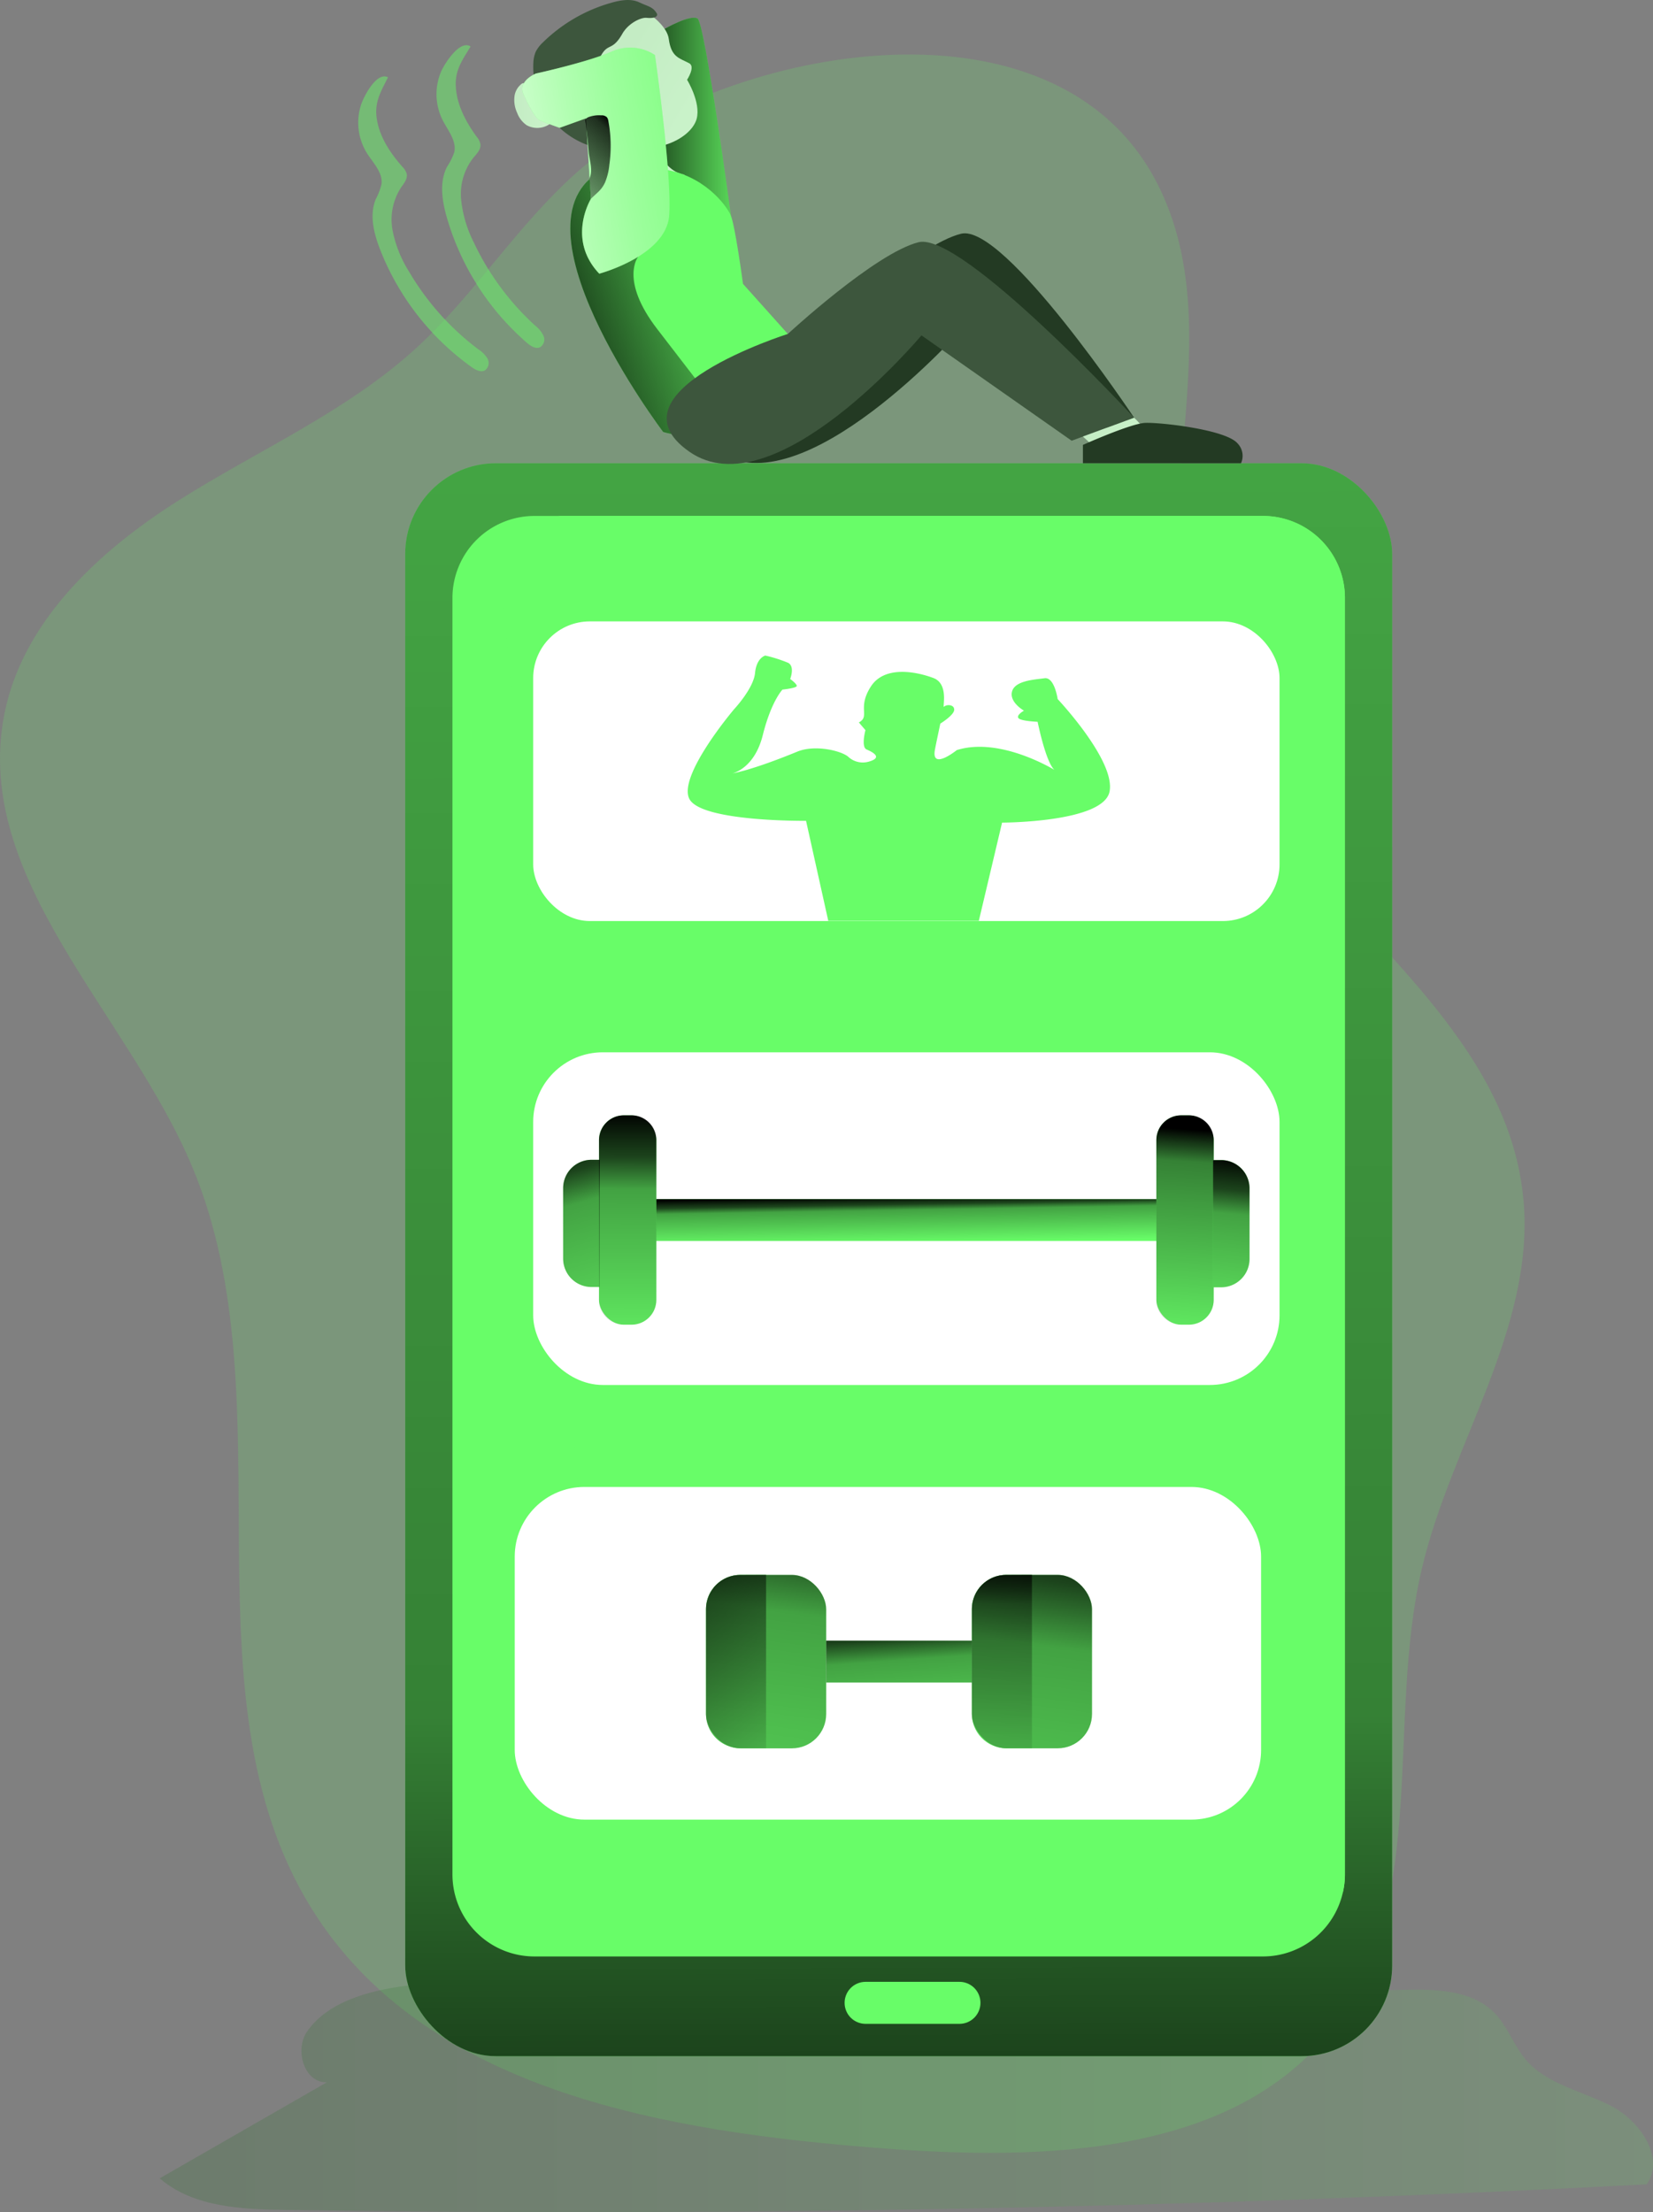 <svg xmlns="http://www.w3.org/2000/svg" xmlns:xlink="http://www.w3.org/1999/xlink" viewBox="0 0 446.16 597" id="FitnessApps"><rect x="0" y="0" width="446.16" height="597" fill="#808080" stroke="none"/><defs><linearGradient id="e" x1="231.64" x2="634.69" y1="565.98" y2="565.98" gradientUnits="userSpaceOnUse"><stop offset="0" stop-color="#186618" class="stopColor183866 svgShape"></stop><stop offset="1" stop-color="#66cc66" class="stopColor1a7fc1 svgShape"></stop></linearGradient><linearGradient id="b" x1="358.29" x2="391.52" y1="31.45" y2="31.45" gradientUnits="userSpaceOnUse"><stop offset="0"></stop><stop offset=".08" stop-opacity=".81"></stop><stop offset="1" stop-opacity="0"></stop></linearGradient><linearGradient id="c" x1="243.43" x2="239.65" y1="657.71" y2="-733.69" gradientUnits="userSpaceOnUse"><stop offset="0"></stop><stop offset=".14" stop-opacity=".49"></stop><stop offset="1" stop-opacity="0"></stop></linearGradient><linearGradient id="a" x1="353.61" x2="377.77" y1="19.52" y2="34.07" gradientUnits="userSpaceOnUse"><stop offset="0" stop-color="#c4ecc4" class="stopColorecc4d7 svgShape"></stop><stop offset=".83" stop-color="#c9f2c9" class="stopColorf2eac9 svgShape"></stop></linearGradient><linearGradient id="f" x1="350.92" x2="373.33" y1="42.48" y2="42.48" xlink:href="#a"></linearGradient><linearGradient id="g" x1="334.34" x2="394.08" y1="90.8" y2="70.52" xlink:href="#b"></linearGradient><linearGradient id="h" x1="480.82" x2="499.3" y1="118.27" y2="118.27" xlink:href="#a"></linearGradient><linearGradient id="d" x1="358.09" x2="357.73" y1="300.15" y2="371.61" gradientUnits="userSpaceOnUse"><stop offset="0"></stop><stop offset=".17" stop-opacity=".73"></stop><stop offset=".29" stop-opacity=".36"></stop><stop offset="1" stop-opacity="0"></stop></linearGradient><linearGradient id="i" x1="509.96" x2="505.95" y1="304.83" y2="366.81" xlink:href="#c"></linearGradient><linearGradient id="j" x1="244.52" x2="244.74" y1="322.83" y2="335.57" xlink:href="#d"></linearGradient><linearGradient id="k" x1="150.47" x2="170.52" y1="304.46" y2="374.1" xlink:href="#d"></linearGradient><linearGradient id="l" x1="522.14" x2="517.4" y1="312.05" y2="365.64" gradientTransform="rotate(-180 520.86 330.205)" xlink:href="#d"></linearGradient><linearGradient id="m" x1="241.66" x2="244.99" y1="434.35" y2="481.65" xlink:href="#d"></linearGradient><linearGradient id="n" x1="214.17" x2="194.95" y1="392.37" y2="537.98" xlink:href="#d"></linearGradient><linearGradient id="o" x1="284.7" x2="265.48" y1="401.68" y2="547.29" xlink:href="#d"></linearGradient><linearGradient id="p" x1="366.12" x2="409.36" y1="418.93" y2="473.25" gradientUnits="userSpaceOnUse"><stop offset="0"></stop><stop offset=".17" stop-opacity=".73"></stop><stop offset=".26" stop-opacity=".55"></stop><stop offset="1" stop-opacity="0"></stop></linearGradient><linearGradient id="q" x1="459.59" x2="458.48" y1="412.11" y2="483.8" xlink:href="#d"></linearGradient><linearGradient id="r" x1="327.32" x2="337.23" y1="28.48" y2="28.48" xlink:href="#a"></linearGradient><linearGradient id="s" x1="307.63" x2="443.93" y1="51.81" y2="26.94" gradientUnits="userSpaceOnUse"><stop offset=".01" stop-color="#ffffff" class="stopColorffffff svgShape"></stop><stop offset=".07" stop-color="#ffffff" stop-opacity=".87" class="stopColorffffff svgShape"></stop><stop offset=".17" stop-color="#ffffff" stop-opacity=".67" class="stopColorffffff svgShape"></stop><stop offset=".27" stop-color="#ffffff" stop-opacity=".49" class="stopColorffffff svgShape"></stop><stop offset=".37" stop-color="#ffffff" stop-opacity=".34" class="stopColorffffff svgShape"></stop><stop offset=".48" stop-color="#ffffff" stop-opacity=".21" class="stopColorffffff svgShape"></stop><stop offset=".59" stop-color="#ffffff" stop-opacity=".12" class="stopColorffffff svgShape"></stop><stop offset=".7" stop-color="#ffffff" stop-opacity=".05" class="stopColorffffff svgShape"></stop><stop offset=".83" stop-color="#ffffff" stop-opacity=".01" class="stopColorffffff svgShape"></stop><stop offset=".99" stop-color="#ffffff" stop-opacity="0" class="stopColorffffff svgShape"></stop></linearGradient><linearGradient id="t" x1="355.49" x2="331.59" y1="33.67" y2="61.45" xlink:href="#b"></linearGradient></defs><path fill="#68fd68" d="M155.47 46.71c-15.92 14.18-27.37 32.78-43.09 47.18-18.84 17.25-42.81 27.62-64.39 41.3S5.89 168 1.11 193.06c-8.42 44.2 33.35 80.32 50.76 121.81 26.85 64-4.49 145 33.91 202.83 31.29 47.08 94.95 57.62 151.31 62 44.67 3.5 97.41 2.31 123.79-33.91 24.7-33.92 13.34-81.3 22.83-122.17 7.87-33.88 30.61-65.15 27.49-99.79-5.11-56.69-74.5-87.12-90.05-141.88-12.22-43 11.57-92.56-8.77-132.39-27.91-54.72-119.01-36.63-156.91-2.85Z" opacity=".18" class="color68e1fd svgShape"></path><path fill="url(#e)" d="M271.36 548.35c-3.39 5-.62 13.85 5.41 13.6l-45.13 25.93c9 7.76 22 8.36 33.91 8.53Q449.32 599.1 633 589.5c5-7.24-1.83-17.14-9.65-21.18s-17.28-5.78-23-12.48c-3.27-3.85-4.89-9-8.42-12.58-6.1-6.26-15.93-6.46-24.64-6.26-56.83 1.45-113.66 3.09-170.49 4.62-26.55.74-107.8-19.29-125.44 6.73Z" opacity=".19" transform="translate(-188.53)"></path><path fill="#233a23" d="M224.1 87.83S247.69 66 259.39 63.08s46.71 49.64 46.71 49.64l-5.39 3.93-40.54-28.43s-43.77 49.63-66.7 33.51 30.63-33.9 30.63-33.9Z" class="color25233a svgShape"></path><path fill="#68fd68" d="M179.38 7.79s6.91-3.95 8.89-2.79 9 53.1 9 53.1l-33.26-12.81Z" class="color68e1fd svgShape"></path><path fill="url(#b)" d="M367.91 7.79s6.91-3.95 8.89-2.79 9 53.1 9 53.1l-33.26-12.81Z" transform="translate(-188.53)"></path><rect width="266.39" height="429.89" x="109.37" y="125.02" fill="#68fd68" rx="24.47" class="color68e1fd svgShape"></rect><rect width="266.39" height="429.89" x="109.37" y="125.02" fill="url(#c)" rx="24.47"></rect><path fill="#68fd68" d="M363.01 161.37v344.47a21.44 21.44 0 0 1-.59 5A22.11 22.11 0 0 1 340.88 528H144.25a22.13 22.13 0 0 1-22.13-22.13v-344.5a22.13 22.13 0 0 1 22.13-22.13h196.63a22.13 22.13 0 0 1 22.13 22.13Z" class="color68e1fd svgShape"></path><path fill="#68fd68" d="M363.01 161.37v344.47a21.44 21.44 0 0 1-.59 5l-173.55 14.74a22.14 22.14 0 0 1-23.92-20.19l-29.08-343.23a22.12 22.12 0 0 1 15.22-22.92h189.79a22.13 22.13 0 0 1 22.13 22.13Z" class="color68e1fd svgShape"></path><rect width="201.45" height="89.78" x="143.91" y="283.99" fill="#ffffff" rx="18.8" class="colorffffff svgShape"></rect><rect width="15.48" height="56.5" x="500.64" y="301" fill="#68fd68" rx="6.69" transform="rotate(180 414.115 329.25)" class="color68e1fd svgShape"></rect><rect width="201.45" height="89.78" x="138.93" y="401.29" fill="#ffffff" rx="18.8" class="colorffffff svgShape"></rect><path fill="url(#a)" d="M364.74 4.49s3.89 2.88 4.3 6c.65 5 2.87 5.16 5.53 6.59 1.72.92-.59 4.45-.59 4.45s3.76 6.1 2.59 10.52-9.2 10.38-23.44 7.14S336 26.74 339.42 19.85s10.37-15.77 25.32-15.36Z" transform="translate(-188.53)"></path><path fill="#3d563d" d="M177.39 3.81c-.2-.3.78 1.33-2.92 1-1.43-.13-4.83 1.38-6.5 4.31-2.73 4.8-3.84 2.34-5.82 6s-2.41 5.65-.3 9.23c.77 1.3 1.82 2.51 2.09 4-1.15-.33-1.75-1.63-2.82-2.12a2.81 2.81 0 0 0-3.54 1.6 4.55 4.55 0 0 0 .58 4.12 12.77 12.77 0 0 0 3.07 3 14.53 14.53 0 0 1 3.14 3c.26.37.49.88.23 1.26a1.18 1.18 0 0 1-.81.39 12.53 12.53 0 0 1-7-1.22 22.38 22.38 0 0 1-12.83-21.44 8.33 8.33 0 0 1 .65-3 9.42 9.42 0 0 1 2-2.57A43.05 43.05 0 0 1 165.28.67c2.42-.66 5.09-1.09 7.35 0s3.67 1.11 4.76 3.17" class="color3f3d56 svgShape"></path><path fill="url(#f)" d="m350.92 38.6 2.85 7s2.86 4.56 12.15 3.57 7.21-2.06 7.21-2.06-4.7-.26-7.84-7.92-14.37-.59-14.37-.59Z" transform="translate(-188.53)"></path><path fill="#68fd68" d="M208.17 116.62c-9.23 3.23-19.63 2-25.17.89-2.48-.48-4-.93-4-.93s-44.43-58.69-15-71.29c0 0 3-1.06 14.42.32s17.61 9.74 18.81 12.49 3.31 18.51 3.31 18.51l12.1 13.51s8.91 21.88-4.47 26.5Z" class="color68e1fd svgShape"></path><path fill="url(#g)" d="m376.13 102.06-4.6 15.45c-2.48-.48-4-.93-4-.93s-44.43-58.69-15-71.29l8.24 24s-5.06 6.25 5.15 19.51Z" transform="translate(-188.53)"></path><path fill="#3d563d" d="M212.65 90.12s23.59-21.83 35.28-24.75 58.17 47.35 58.17 47.35l-16.85 6.22-40.54-28.43s-39.74 47.49-62.7 31.36 26.64-31.75 26.64-31.75Z" class="color3f3d56 svgShape"></path><path fill="url(#h)" d="m480.82 117.81 5.43 5s11.11 2.82 12.76-.93-4.38-9.15-4.38-9.15Z" transform="translate(-188.53)"></path><path fill="#233a23" d="M292.29 120.07s12.83-5.74 16.73-5.94 21.63 1.75 24.94 5.46a4.85 4.85 0 0 1 1 5.43h-42.67Z" class="color25233a svgShape"></path><rect width="201.45" height="80.87" x="143.91" y="167.7" fill="#ffffff" rx="15.3" class="colorffffff svgShape"></rect><path fill="#68fd68" d="M173.38 323.61H315.1v11.29H173.38zM159.66 313h2.22v34.33h-2.22a7.66 7.66 0 0 1-7.66-7.66v-19a7.66 7.66 0 0 1 7.66-7.67Z" class="color68e1fd svgShape"></path><rect width="15.48" height="56.5" x="161.67" y="301" fill="#68fd68" rx="6.69" class="color68e1fd svgShape"></rect><path fill="url(#d)" d="M365.68 307.7v43.11a6.69 6.69 0 0 1-6.68 6.69h-2.1a6.69 6.69 0 0 1-6.69-6.69V307.7a6.69 6.69 0 0 1 6.69-6.7h2.1a6.69 6.69 0 0 1 6.68 6.7Z" transform="translate(-188.53)"></path><path fill="url(#i)" d="M516.12 307.7v43.11a6.7 6.7 0 0 1-6.69 6.69h-2.09a6.7 6.7 0 0 1-6.7-6.69V307.7a6.7 6.7 0 0 1 6.7-6.7h2.09a6.7 6.7 0 0 1 6.69 6.7Z" transform="translate(-188.53)"></path><path fill="#68fd68" d="M329.6 347.41h-2.22v-34.33h2.22a7.66 7.66 0 0 1 7.66 7.66v19a7.66 7.66 0 0 1-7.66 7.67Z" class="color68e1fd svgShape"></path><path fill="url(#j)" d="M177.15 323.61h134.96v11.28H177.15z"></path><path fill="url(#k)" d="M159.66 313h2.22v34.33h-2.22a7.66 7.66 0 0 1-7.66-7.66v-19a7.66 7.66 0 0 1 7.66-7.67Z"></path><path fill="url(#l)" d="M523.58 313h2.22v34.33h-2.22a7.66 7.66 0 0 1-7.66-7.66v-19a7.66 7.66 0 0 1 7.66-7.67Z" transform="rotate(180 426.59 330.205)"></path><path fill="#68fd68" d="M222.99 442.78h39.33v11.29h-39.33z" class="color68e1fd svgShape"></path><rect width="32.43" height="46.8" x="190.56" y="425.03" fill="#68fd68" rx="9.26" class="color68e1fd svgShape"></rect><rect width="32.43" height="46.8" x="262.31" y="425.02" fill="#68fd68" rx="9.26" class="color68e1fd svgShape"></rect><path fill="#68fd68" d="M206.77 425v46.79h-6.95a9.25 9.25 0 0 1-9.26-9.26v-28.24a9.25 9.25 0 0 1 9.26-9.26ZM278.53 425v46.79h-6.95a9.25 9.25 0 0 1-9.26-9.26v-28.24a9.25 9.25 0 0 1 9.26-9.26Z" class="color68e1fd svgShape"></path><path fill="url(#m)" d="M222.99 442.78h39.33v11.29h-39.33z"></path><rect width="32.43" height="46.8" x="190.56" y="425.03" fill="url(#n)" rx="9.26"></rect><rect width="32.43" height="46.8" x="262.31" y="425.02" fill="url(#o)" rx="9.26"></rect><path fill="url(#p)" d="M395.3 425v46.79h-6.95a9.25 9.25 0 0 1-9.26-9.26v-28.24a9.25 9.25 0 0 1 9.26-9.26Z" transform="translate(-188.53)"></path><path fill="url(#q)" d="M467.06 425v46.79h-6.95a9.25 9.25 0 0 1-9.26-9.26v-28.24a9.25 9.25 0 0 1 9.26-9.26Z" transform="translate(-188.53)"></path><path fill="url(#r)" d="M327.44 25.68a8.2 8.2 0 0 0 .67 4.77 7 7 0 0 0 2.57 3.34 5.9 5.9 0 0 0 6.05-.2 1 1 0 0 0 .46-.44c.14-.35-.11-.73-.34-1l-2.91-3.74c-1.34-1.72-2.24-3.57-3.42-5.35-.62-.95-1-.72-1.83.14a5.16 5.16 0 0 0-1.25 2.48Z" transform="translate(-188.53)"></path><path fill="#68fd68" d="M180.63 58.1c-.79 10.95-18.88 15.76-18.88 15.76-8.88-9.35-2.28-20.14-2.28-20.14v-.16l-.33-5.39-.77-12.77-.2-3.35v-.11l-7.12 2.56s-4.82-1.69-5.64-2.21-2.56-3.38-4.12-6.93 3.35-5.51 3.35-5.51 14.31-3.15 20.61-6a12.18 12.18 0 0 1 11.52 1s4.64 32.32 3.86 43.25Z" class="color68e1fd svgShape"></path><path fill="url(#s)" d="M369.16 58.1c-.79 10.95-18.88 15.76-18.88 15.76-8.88-9.35-2.28-20.14-2.28-20.14v-.16l-.33-5.39-.77-12.77-.2-3.35v-.11l-7.12 2.56s-4.82-1.69-5.64-2.21-2.56-3.38-4.12-6.93 3.35-5.51 3.35-5.51 14.31-3.15 20.61-6a12.18 12.18 0 0 1 11.52 1s4.64 32.32 3.86 43.25Z" transform="translate(-188.53)"></path><path fill="url(#t)" d="M353 44.46a16.43 16.43 0 0 1-1.16 4.76c-.95 2.12-2.25 2.84-3.87 4.5.15-.25.12-.27 0-.16l-.33-5.39a1.54 1.54 0 0 1 .08-.19c.9-2.22-.14-4.8-.31-7.2-.14-1.79-.32-3.58-.53-5.38l-.21-1.62c-.13-1-.32-1.37 0-1.73a2.57 2.57 0 0 1 .72-.45 8.16 8.16 0 0 1 3.4-.47 2 2 0 0 1 1.56.53 2.18 2.18 0 0 1 .38 1 36.56 36.56 0 0 1 .27 11.8Z" transform="translate(-188.53)"></path><path fill="#68fd68" d="M123.01 22.87c.12 5.13 2.64 9.9 5.66 14.05a4.36 4.36 0 0 1 1 2c.18 1.42-1 2.59-1.93 3.69a15.87 15.87 0 0 0-3.27 11.29 32.88 32.88 0 0 0 3.41 11.51 71.72 71.72 0 0 0 16.59 22.49 7.65 7.65 0 0 1 2.22 2.72 2.45 2.45 0 0 1-.92 3.08c-1.2.56-2.54-.32-3.54-1.18a70.69 70.69 0 0 1-21.64-33.87c-1.28-4.49-2.06-9.51.08-13.66a17 17 0 0 0 1.94-3.91c.68-3.06-1.7-5.85-3.13-8.64a15.63 15.63 0 0 1-.37-13.25c1-2.16 5-8.52 7.91-6.65-2 3.35-4.1 6.05-4.01 10.33ZM101.63 31.52c.59 5.09 3.55 9.61 6.95 13.45a4.74 4.74 0 0 1 1.19 1.89c.31 1.4-.77 2.67-1.59 3.85a15.88 15.88 0 0 0-2.2 11.56 32.73 32.73 0 0 0 4.49 11.14 71.63 71.63 0 0 0 18.63 20.86 7.73 7.73 0 0 1 2.47 2.49 2.46 2.46 0 0 1-.64 3.16c-1.13.67-2.56-.09-3.63-.85a70.67 70.67 0 0 1-24.7-31.71c-1.69-4.35-2.94-9.27-1.19-13.6a16.68 16.68 0 0 0 1.56-4.07c.39-3.12-2.23-5.67-3.91-8.32a15.63 15.63 0 0 1-1.59-13.15c.76-2.25 4.19-8.95 7.26-7.36-1.75 3.52-3.59 6.41-3.1 10.66Z" opacity=".47" class="color68e1fd svgShape"></path><path fill="#68fd68" d="M198.13 191.41s-15.21 17.92-12.08 24.17 31.51 5.94 31.51 5.94l6 27h40.63l6.28-26.52s27.29 0 29-8.34-14-25-14-25-.84-6-3.55-5.62-7.91.62-8.75 3.54 3.21 5.21 3.21 5.21-2.12 1.17-1.5 2 5.18 1 5.18 1 2.5 12.42 5 13.25c0 0-14.87-9.36-26.81-5.61 0 0-6.95 5.61-5.91-.07.3-1.64 1.46-7.08 1.46-7.08s3.75-2.29 3.75-3.75-2.08-1.46-2.71-.83 1.46-6.09-2.92-7.73-13.12-3.52-16.87 2.31-.11 8-3.23 9.69l1.77 2.08s-1.23 4.55.31 5.21c4.07 1.75 2.55 2.77.42 3.33a5.74 5.74 0 0 1-5.33-1.32c-1.74-1.6-8.93-3.42-13.8-1.42-12.64 5.19-17.54 5.87-17.54 5.87s5.94-1.15 8.23-10.32 5.31-12.29 5.31-12.29 3.86-.41 3.86-1-1.77-1.87-1.77-1.87 1.35-3.41-.59-4.38a38.44 38.44 0 0 0-6.12-1.94s-2.38.55-2.78 4.72-5.66 9.77-5.66 9.77ZM258.97 546.18h-25.34a5.66 5.66 0 0 1-5.66-5.67 5.66 5.66 0 0 1 5.66-5.66h25.34a5.66 5.66 0 0 1 5.66 5.66 5.66 5.66 0 0 1-5.66 5.67Z" class="color68e1fd svgShape"></path></svg>